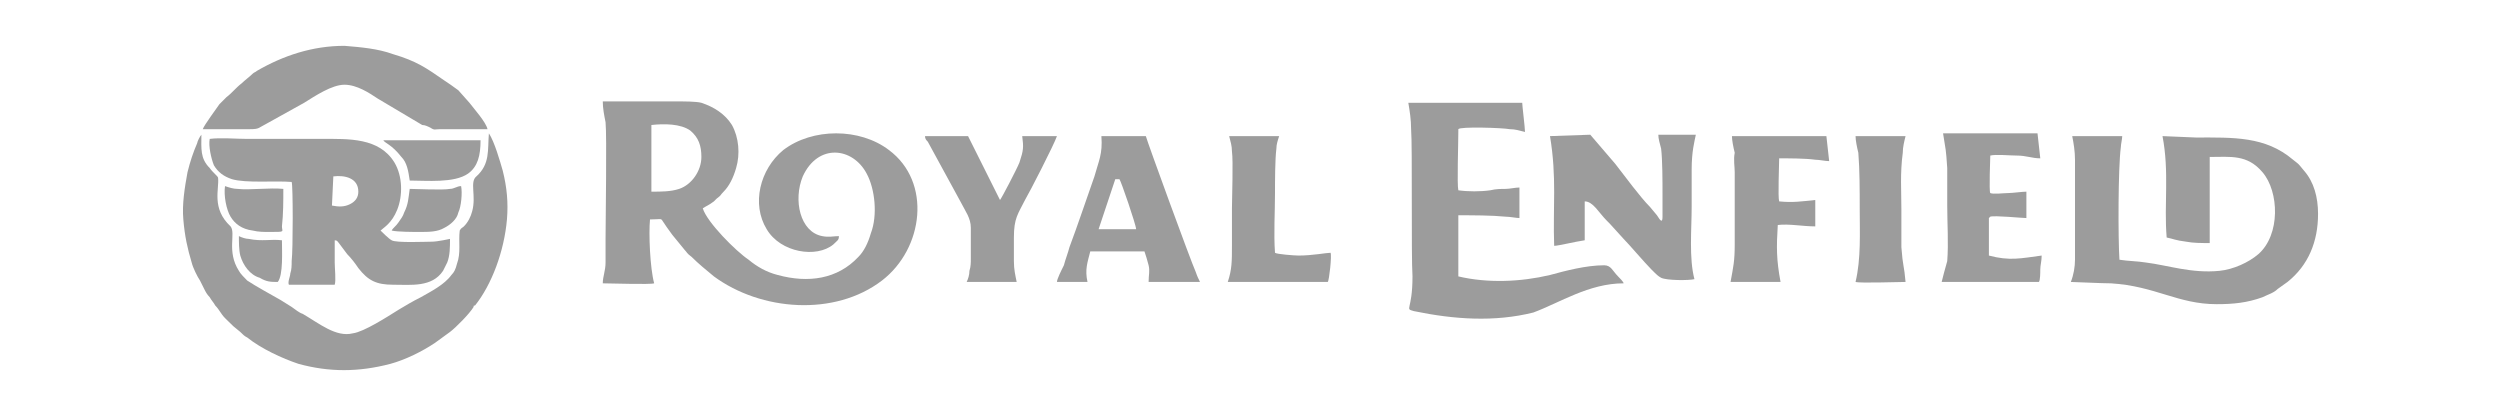 <?xml version="1.0" encoding="utf-8"?>
<!-- Generator: Adobe Illustrator 27.1.1, SVG Export Plug-In . SVG Version: 6.00 Build 0)  -->
<svg version="1.1" id="Layer_1" xmlns="http://www.w3.org/2000/svg" xmlns:xlink="http://www.w3.org/1999/xlink" x="0px" y="0px"
	 viewBox="0 0 180 30" style="enable-background:new 0 0 180 30;" xml:space="preserve">
<style type="text/css">
	.st0{fill-rule:evenodd;clip-rule:evenodd;fill:#9C9C9C;}
</style>
<g>
	<g>
		<path class="st0" d="M46.9,9c0.9-0.1,2.1-0.1,2.8,0.4c0.6,0.5,0.8,1.1,0.8,1.9c0,1-0.7,2-1.6,2.3c-0.6,0.2-1.3,0.2-2,0.2
			C46.9,13.2,46.9,9.9,46.9,9L46.9,9z M48.5,7.3c-1.7,0-3.4,0-5.1,0c0,0.5,0.1,1,0.2,1.5c0.1,1,0,6.9,0,8.4c0,0.6,0,1.1,0,1.7
			c0,0.6-0.2,1-0.2,1.5c0.6,0,3.4,0.1,3.7,0c-0.3-1.1-0.4-3.6-0.3-4.6c0.7,0,0.8-0.1,0.9,0.1c0.2,0.3,0.4,0.6,0.7,1l0.9,1.1
			c0.2,0.2,0.1,0.2,0.5,0.5c0.5,0.5,1,0.9,1.6,1.4c3.4,2.5,8.7,2.9,12.1,0.3c3-2.3,3.6-7.1,0.5-9.4c-2.1-1.6-5.5-1.6-7.6,0
			c-1.7,1.4-2.3,3.9-1.2,5.7c1,1.7,3.6,2.1,4.8,1.1c0.3-0.3,0.4-0.3,0.4-0.6c-0.4,0-0.7,0.1-1.2,0c-1.6-0.3-2.1-2.6-1.4-4.3
			c1.1-2.4,3.6-2.1,4.6-0.2c0.6,1.1,0.8,3,0.3,4.3c-0.2,0.7-0.5,1.3-0.9,1.7c-1.5,1.6-3.6,1.9-5.8,1.3c-0.8-0.2-1.5-0.6-2.1-1.1
			c-0.9-0.6-3-2.7-3.3-3.7c0.3-0.2,0.4-0.2,0.8-0.5c0.1-0.1,0.1-0.1,0.2-0.2c0.4-0.3,0.2-0.2,0.5-0.5c0.4-0.4,0.7-1,0.9-1.7
			c0.3-1,0.2-2.2-0.3-3.1c-0.5-0.8-1.3-1.3-2.2-1.6C50.1,7.3,49.3,7.3,48.5,7.3z"/>
		<path class="st0" d="M155.7,9.8c0.5,2.6,0.1,4.9,0.3,7.3c0.5,0.1,0.6,0.2,1.4,0.3c0.5,0.1,1.1,0.1,1.7,0.1c0-2.2,0-4,0-6.2
			c1.5,0,2.7-0.2,3.8,1.1c1.2,1.4,1.3,4.5-0.3,5.9c-0.7,0.6-1.8,1.1-2.8,1.2c-2,0.2-3.7-0.4-5.3-0.6c-0.6-0.1-1.3-0.1-1.9-0.2
			c-0.1-1.5-0.1-6.6,0.1-8.1c0-0.2,0.1-0.6,0.1-0.8l-3.6,0c0.1,0.5,0.2,1.1,0.2,1.7v7.2c0,0.5-0.1,1.1-0.3,1.6
			c0.3,0,2.2,0.1,2.9,0.1c3.2,0.2,4.8,1.5,7.6,1.5c1.2,0,2.2-0.1,3.3-0.5c0.4-0.2,0.8-0.3,1.1-0.6l0.7-0.5c1.5-1.2,2.2-2.9,2.2-4.9
			c0-1.2-0.3-2.3-1-3.1c-0.5-0.6-0.3-0.4-0.8-0.8c-2-1.7-4.3-1.6-7-1.6L155.7,9.8z"/>
		<path class="st0" d="M116.9,20.4c0-0.1-0.3-0.4-0.4-0.5c-0.4-0.4-0.5-0.8-1-0.8c-1.3,0-2.8,0.4-3.9,0.7c-2.1,0.5-4.5,0.6-6.6,0.1
			v-4.4c1,0,2.4,0,3.4,0.1c0.3,0,0.8,0.1,1,0.1l0-2.2c-0.3,0-0.7,0.1-1,0.1c-0.3,0-0.7,0-1.1,0.1c-0.7,0.1-1.6,0.1-2.3,0
			c-0.1-0.4,0-3.3,0-4.2c0-0.3,0-0.1,0-0.2c0.1-0.2,3.2-0.1,3.7,0c0.4,0,0.7,0.1,1.1,0.2c0-0.3-0.2-1.9-0.2-2.1l-8.2,0
			c0.1,0.6,0.2,1.2,0.2,1.9c0.1,1.2,0,9.1,0.1,10.6c0,2.5-0.6,2.3,0.1,2.5c2.9,0.6,5.8,0.8,8.6,0.1
			C112.3,21.8,114.4,20.4,116.9,20.4z"/>
		<path class="st0" d="M111.6,9.8c0.5,3,0.2,5.1,0.3,7.9c0.3,0,1.5-0.3,2.2-0.4l0-2.8c0.6,0,1,0.8,1.6,1.4c0.1,0.1,0.1,0.1,0.2,0.2
			l1,1.1c0.4,0.4,1.5,1.7,2,2.2c0.1,0.1,0.1,0.1,0.2,0.2c0.1,0.1,0.3,0.3,0.5,0.4c0.4,0.2,2,0.2,2.4,0.1c-0.4-1.5-0.2-3.6-0.2-5.2
			c0-0.9,0-1.8,0-2.7c0-1.3,0.2-2,0.3-2.5l-2.7,0c0,0.3,0.1,0.6,0.2,1c0.1,0.8,0.1,2.4,0.1,3.2l0,1.7c0,0.4-0.1,0.4-0.4-0.1
			l-0.5-0.6c-0.7-0.7-1.8-2.2-2.5-3.1l-1.8-2.1L111.6,9.8z"/>
		<path class="st0" d="M80.6,12.9c0.1,0.1,1.2,3.3,1.2,3.6l-2.7,0l1.2-3.6L80.6,12.9L80.6,12.9z M78.3,20.3c-0.2-0.9,0-1.4,0.2-2.2
			l3.9,0c0.1,0.3,0.2,0.6,0.3,1c0.1,0.4,0,0.7,0,1.2l3.7,0c-0.1-0.2-0.2-0.4-0.3-0.7c-0.4-0.9-3.5-9.4-3.6-9.8h-3.2
			c0.1,1.3-0.2,1.8-0.5,2.9c-0.6,1.7-1.2,3.5-1.8,5.1c-0.1,0.4-0.3,0.9-0.4,1.3c-0.2,0.4-0.5,1-0.5,1.2L78.3,20.3z"/>
		<path class="st0" d="M139.8,20.3l7,0c0.1-0.1,0.1-0.7,0.1-0.9c0-0.3,0.1-0.6,0.1-1c-1.5,0.2-2.3,0.4-3.8,0v-2.7
			c0.1-0.1,0,0,0.1-0.1c0.3-0.1,2.3,0.1,2.6,0.1l0-1.9c-0.3,0-1,0.1-1.3,0.1c-0.3,0-1.1,0.1-1.3,0c-0.1-0.1,0-2.6,0-2.7
			c0.4-0.1,1.4,0,1.9,0c0.7,0,1.1,0.2,1.7,0.2l-0.2-1.8l-6.8,0c0.2,1.3,0.2,1,0.3,2.5c0,0.9,0,1.8,0,2.7c0,1.3,0.1,2.7,0,4
			C140,19.5,139.9,19.9,139.8,20.3z"/>
		<path class="st0" d="M124.9,12.4l0,5.2c0,1.2-0.1,1.6-0.3,2.7l3.6,0c-0.3-1.6-0.3-2.5-0.2-4.1c0.8-0.1,1.8,0.1,2.7,0.1l0-1.9
			c-1,0.1-1.6,0.2-2.6,0.1c-0.1-0.3,0-2.6,0-3.1c0.7,0,1.9,0,2.6,0.1c0.3,0,0.7,0.1,1,0.1l-0.2-1.8l-6.8,0c0,0.3,0.1,0.8,0.2,1.2
			C124.8,11.5,124.9,12,124.9,12.4z"/>
		<path class="st0" d="M73.2,20.3c-0.1-0.5-0.2-0.9-0.2-1.5c0-0.6,0-1.2,0-1.7c0-1.4,0.3-1.7,0.8-2.7c0.3-0.5,2.1-4,2.3-4.6l-2.5,0
			c0.1,0.8,0.1,1-0.2,1.9c-0.2,0.5-1.3,2.6-1.4,2.7l-1.7-3.4c-0.1-0.2-0.2-0.4-0.3-0.6c-0.1-0.2-0.2-0.4-0.3-0.6l-3.1,0
			c0,0.2,0.1,0.3,0.2,0.4l2.4,4.4c0.3,0.6,0.7,1.1,0.7,1.8l0,2.2c0,0.3,0,0.6-0.1,0.9c0,0.3-0.1,0.6-0.2,0.8L73.2,20.3z"/>
		<path class="st0" d="M88.4,20.3l7.2,0c0.1-0.1,0.3-1.9,0.2-2.1c-0.3,0-1.3,0.2-2.3,0.2c-0.3,0-1.6-0.1-1.7-0.2
			c-0.1-1.4,0-2.9,0-4.3c0-0.8,0-2.4,0.1-3.2c0-0.3,0.1-0.6,0.2-0.9l-3.6,0c0.1,0.4,0.2,0.7,0.2,1.1c0.1,0.7,0,3.3,0,4.1
			c0,0.9,0,1.8,0,2.7C88.7,18.8,88.7,19.4,88.4,20.3z"/>
		<path class="st0" d="M133.6,20.3c0.3,0.1,3.1,0,3.6,0c-0.1-1.2-0.2-1.1-0.3-2.5c0-0.9,0-1.8,0-2.7c0-1.4-0.1-2.6,0.1-4.1
			c0-0.4,0.1-0.8,0.2-1.2l-3.6,0c0,0.3,0.1,0.8,0.2,1.2c0.1,1.2,0.1,2.8,0.1,4C133.9,16.8,134,18.6,133.6,20.3z"/>
	</g>
	<g>
		<path class="st0" d="M14.5,9.7c-0.1,0.1-0.3,0.5-0.3,0.6c-0.3,0.7-0.5,1.3-0.7,2.1c-0.2,1.1-0.4,2.3-0.3,3.4
			c0.1,1.2,0.3,2.1,0.6,3.1c0.1,0.4,0.4,1,0.6,1.3c0.1,0.2,0.2,0.4,0.3,0.6c0.1,0.2,0.2,0.4,0.4,0.6c0.1,0.2,0.3,0.4,0.4,0.6
			c0.3,0.3,0.4,0.6,0.7,0.9c0,0,0.1,0.1,0.1,0.1c0.5,0.5,0.5,0.5,1,0.9c0.2,0.2,0.3,0.3,0.5,0.4c1,0.8,2.5,1.5,3.7,1.9
			c2.2,0.6,4.3,0.6,6.6,0c1.1-0.3,2.3-0.9,3.2-1.5l1.1-0.8c0.4-0.3,1.4-1.3,1.7-1.8c0-0.1,0-0.1,0.1-0.1c1.2-1.5,2.1-3.9,2.3-6.2
			c0.1-1.2,0-2.3-0.3-3.5c-0.2-0.7-0.6-2.1-1-2.7c-0.1,1.2,0.1,2.2-0.9,3.1c-0.5,0.4,0,1.4-0.3,2.5c-0.1,0.4-0.3,0.8-0.6,1.1
			c-0.1,0.1-0.2,0.1-0.3,0.3c-0.1,0.8,0.1,1.6-0.2,2.4c-0.1,0.4-0.2,0.6-0.4,0.8c-0.5,0.7-1.5,1.2-2.2,1.6c-0.6,0.3-1.1,0.6-1.6,0.9
			c-0.8,0.5-2.5,1.6-3.3,1.7c-1.2,0.3-2.4-0.7-3.6-1.4c-0.3-0.1-0.5-0.3-0.8-0.5c-0.3-0.2-0.5-0.3-0.8-0.5c-0.7-0.4-1.8-1-2.4-1.4
			c-0.2-0.2-0.5-0.5-0.6-0.7c-0.9-1.4-0.2-2.7-0.6-3.2c-1.4-1.3-0.8-2.7-0.9-3.5c0-0.1-0.4-0.4-0.6-0.7
			C14.4,11.4,14.5,10.7,14.5,9.7z"/>
		<path class="st0" d="M24,12.7c0.8-0.1,1.8,0.1,1.8,1.1c0,0.4-0.2,0.7-0.6,0.9c-0.4,0.2-0.8,0.2-1.3,0.1L24,12.7L24,12.7z M15.1,10
			c-0.1,0.5,0.1,1.4,0.3,1.9c0.3,0.5,0.7,0.8,1.3,1c1,0.3,3.1,0.1,4.3,0.2c0.1,0.2,0.1,4.9,0,5.7c0,0.3,0,0.6-0.1,0.9
			c0,0.2-0.2,0.6-0.1,0.8l3.3,0c0.1-0.3,0-1.2,0-1.6c0-0.5,0-1,0-1.6c0.2,0,0.2,0.1,0.3,0.2l0.6,0.8c0.3,0.3,0.6,0.7,0.8,1
			c0.7,0.9,1.3,1.2,2.5,1.2c1.3,0,2.8,0.2,3.6-1c0.1-0.2,0.2-0.4,0.3-0.6c0.2-0.5,0.2-1.1,0.2-1.7c0,0-0.9,0.2-1.3,0.2
			c-0.4,0-2.6,0.1-2.9-0.1c-0.2-0.1-0.7-0.6-0.8-0.7c0.2-0.2,0.8-0.5,1.2-1.5c0.4-1,0.4-2.4-0.2-3.4c-1.1-1.8-3.3-1.7-5.2-1.7
			l-5.4,0C17,10,15.9,9.9,15.1,10z"/>
		<path class="st0" d="M14.6,9.3c1.1,0,2.2,0,3.4,0c0.7,0,0.6-0.1,1.2-0.4l2.7-1.5c0.8-0.5,2-1.3,2.9-1.3c0.9,0,1.8,0.6,2.4,1
			l3.2,1.9C30.6,9,30.8,9.1,31,9.2c0.3,0.2,0.3,0.1,0.7,0.1c0.6,0,2.9,0,3.4,0c-0.1-0.5-1-1.5-1.3-1.9l-0.8-0.9
			C32.6,6.2,32.3,6,32,5.8c-1.3-0.9-2-1.4-3.7-1.9c-1.1-0.4-2.3-0.5-3.5-0.6c-2.3,0-4.4,0.7-6.3,1.8c-0.1,0.1-0.2,0.1-0.3,0.2
			C18,5.5,17.6,5.8,17.4,6c-0.4,0.3-0.7,0.7-1.1,1c-0.2,0.2-0.3,0.3-0.5,0.5C15.6,7.8,14.7,9,14.6,9.3z"/>
		<path class="st0" d="M29.5,13c1.2,0,3.2,0.2,4.2-0.5c0.7-0.5,0.9-1.3,0.9-2.4c-2.3,0-4.7,0-7,0c0.1,0.2,0.6,0.3,1.3,1.2
			C29.3,11.7,29.4,12.3,29.5,13z"/>
		<path class="st0" d="M29.5,13.6c-0.1,0.7-0.1,1.1-0.4,1.7c-0.1,0.3-0.2,0.4-0.4,0.7c-0.2,0.3-0.4,0.4-0.5,0.6
			c0.4,0.1,1.6,0.1,2,0.1c0.7,0,1.3,0,1.8-0.3c0.4-0.2,0.9-0.6,1-1.1c0.2-0.4,0.3-1.4,0.2-1.9c-0.3,0-0.5,0.2-0.8,0.2
			C31.9,13.7,29.9,13.6,29.5,13.6z"/>
		<path class="st0" d="M20.4,13.6c-1-0.1-2.4,0.1-3.3,0c-0.3,0-0.6-0.1-0.9-0.2c-0.1,0.7,0.1,1.7,0.4,2.2c0.3,0.5,0.8,0.9,1.6,1
			c0.4,0.1,0.8,0.1,1.2,0.1c1.2,0,0.9,0,0.9-0.4C20.4,15.4,20.4,14.5,20.4,13.6z"/>
		<path class="st0" d="M20,20.3c0.4-0.5,0.3-2.2,0.3-3c-0.8-0.1-1.4,0.1-2.4-0.1c-0.2,0-0.5-0.1-0.7-0.2c0,0.4,0,1,0.1,1.4
			c0.2,0.7,0.7,1.4,1.4,1.6C19.2,20.3,19.5,20.3,20,20.3z"/>
	</g>
</g>
</svg>
